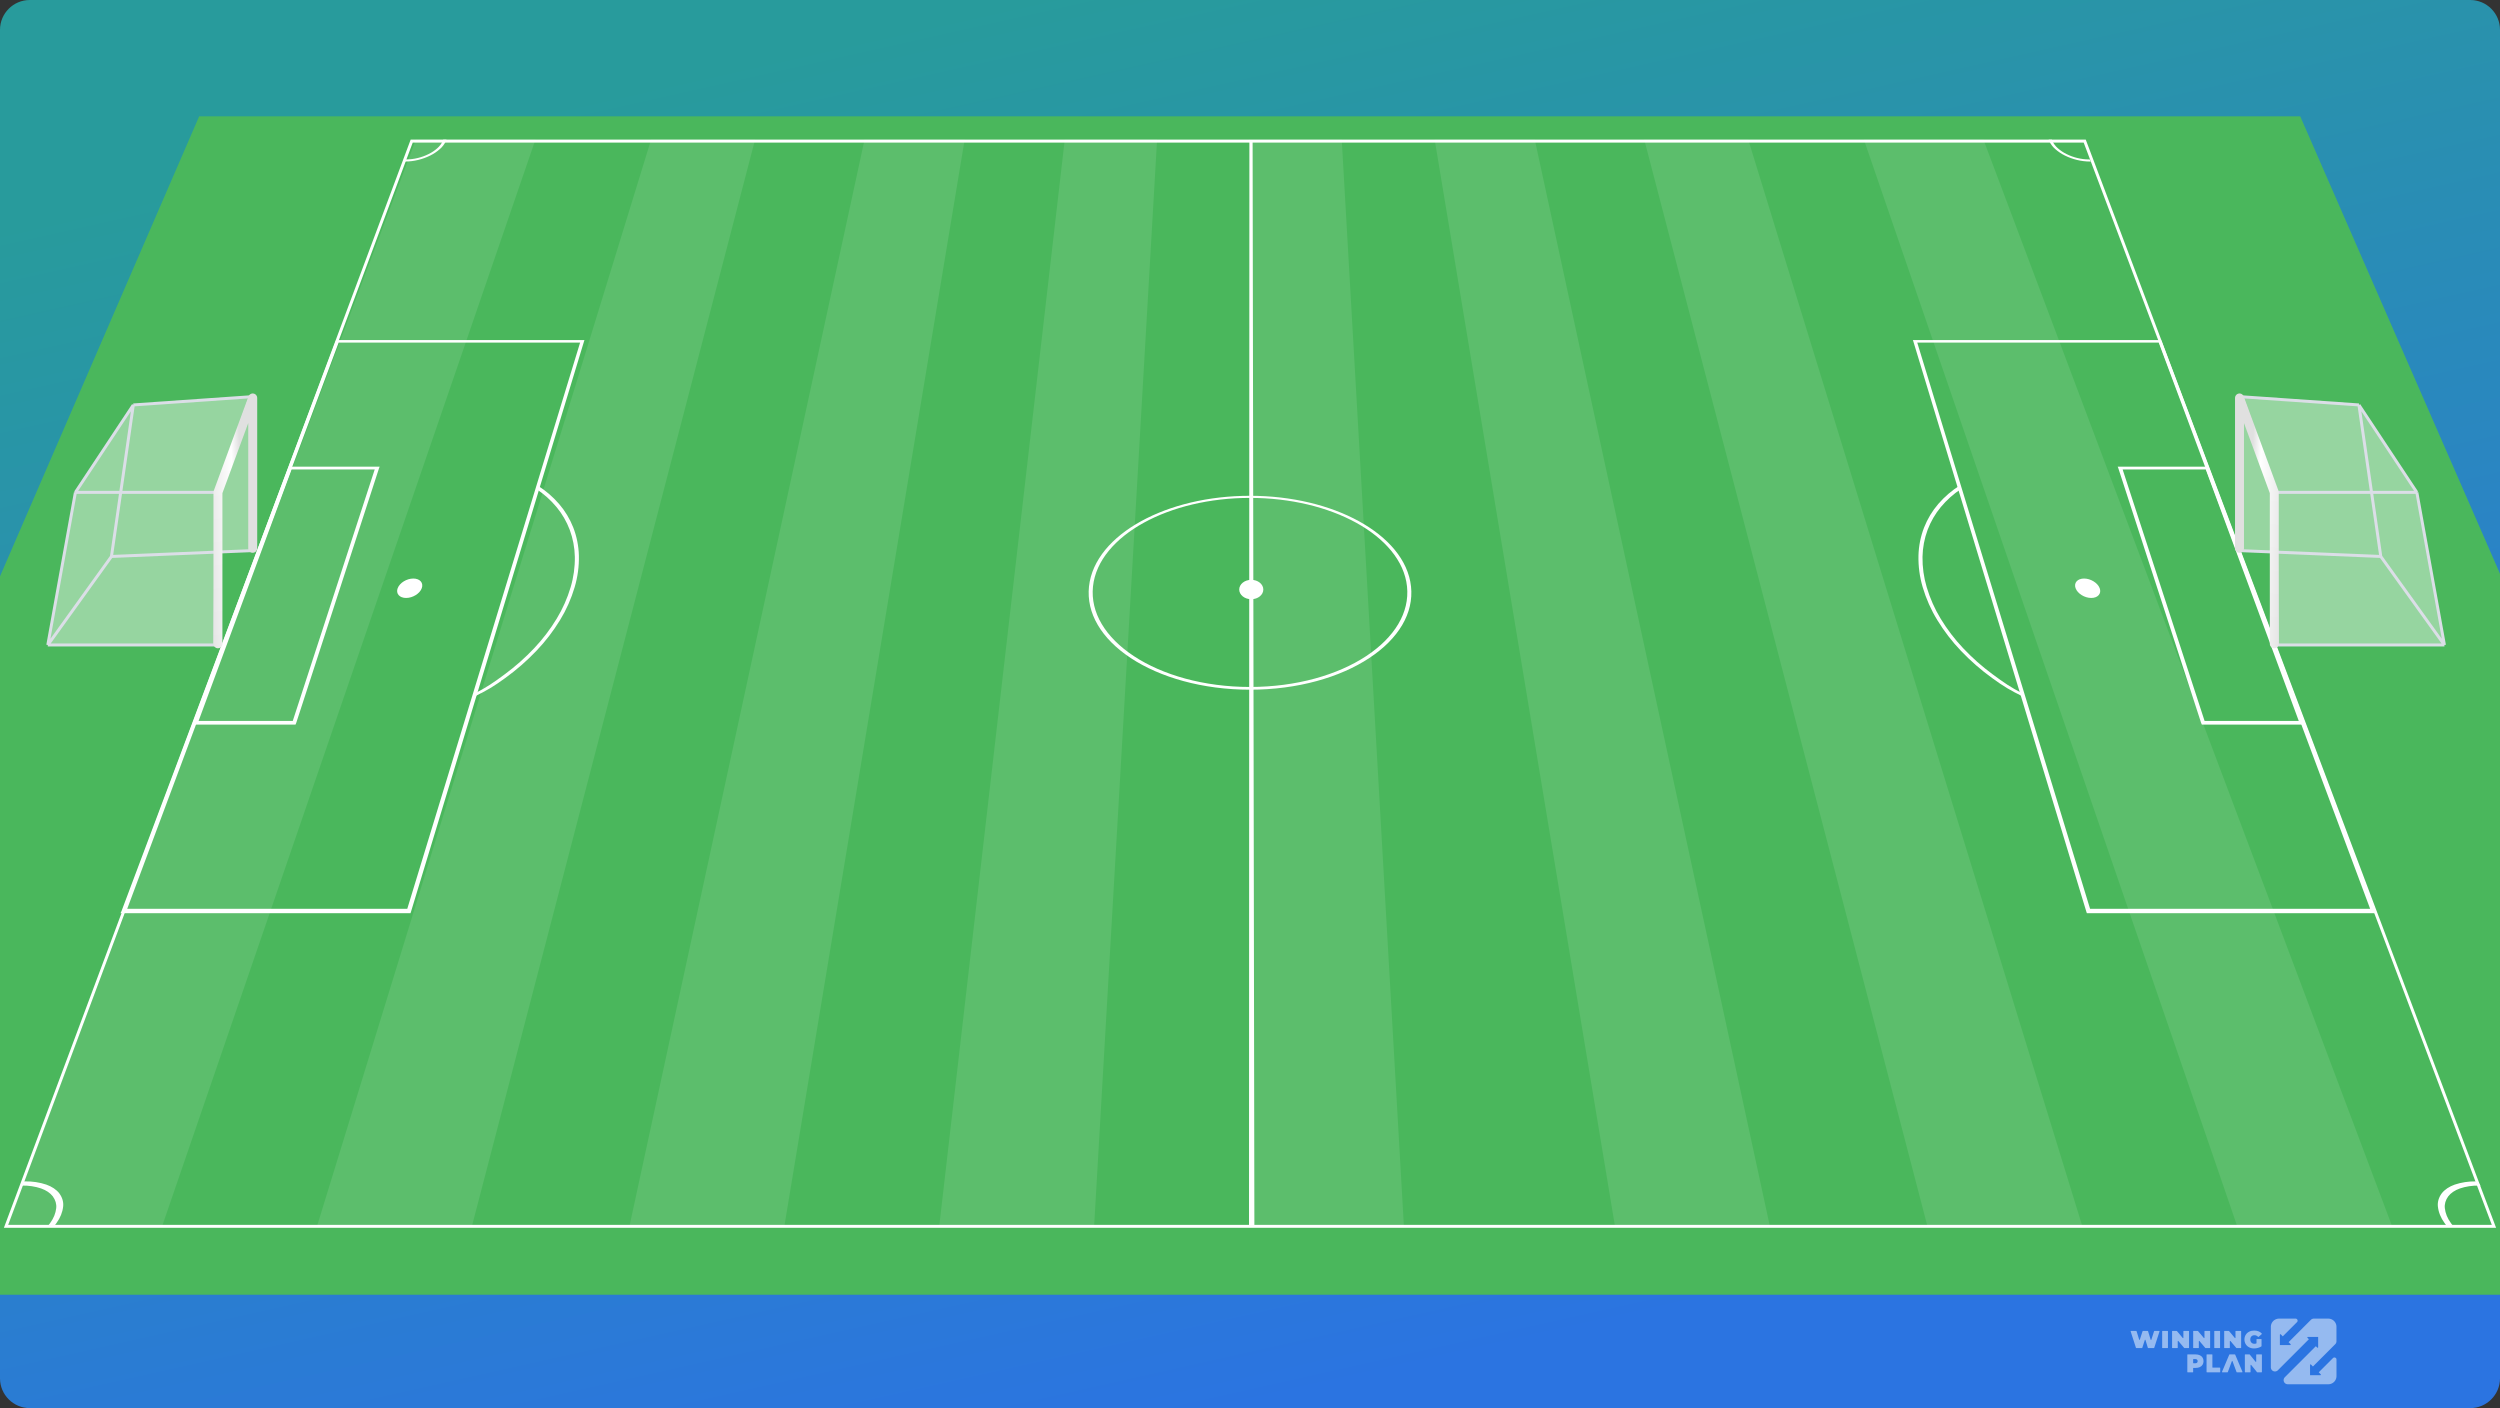 <svg width="838" height="472" viewBox="0 0 838 472" fill="none" xmlns="http://www.w3.org/2000/svg">
<rect x="0" y="0" width="838" height="472" fill="#333333" stroke="none"/>
<g clip-path="url(#clip0_3412_38189)">
<path d="M0 10C0 4.477 4.477 0 10 0H828C833.523 0 838 4.477 838 10V462C838 467.523 833.523 472 828 472H10C4.477 472 0 467.523 0 462V10Z" fill="url(#paint0_linear_3412_38189)"/>
<g opacity="0.5" clip-path="url(#clip1_3412_38189)">
<path d="M775.294 458.05L782.779 450.567L782.838 450.501L782.895 450.433L782.948 450.363L782.994 450.286L783.036 450.204L783.073 450.123L783.104 450.037L783.132 449.951L783.152 449.863L783.17 449.775L783.181 449.597V444.749L783.178 444.617L783.167 444.488L783.154 444.358L783.132 444.228L783.106 444.098L783.071 443.973L783.031 443.85L782.985 443.724L782.935 443.608L782.878 443.489L782.814 443.373L782.746 443.26L782.676 443.153L782.594 443.049L782.511 442.948L782.423 442.851L782.329 442.759L782.232 442.671L782.131 442.587L782.025 442.508L781.918 442.438L781.806 442.37L781.689 442.306L781.571 442.249L781.452 442.198L781.327 442.152L781.204 442.112L781.077 442.077L780.947 442.048L780.817 442.026L780.688 442.013L780.558 442.002L780.431 442H775.584L775.496 442.002L775.406 442.011L775.318 442.029L775.23 442.046L775.145 442.075L775.059 442.106L774.975 442.145L774.896 442.187L774.819 442.233L774.749 442.286L774.681 442.343L774.615 442.405L767.135 449.892L767.805 450.561C767.914 450.671 767.838 450.862 767.679 450.862H764.218V447.396C764.218 447.239 764.407 447.16 764.519 447.27L765.189 447.943L769.957 443.172L770.001 443.126L770.04 443.073L770.073 443.023L770.1 442.966L770.122 442.906L770.139 442.847L770.15 442.785L770.155 442.721V442.655L770.15 442.592L770.139 442.532L770.122 442.471L770.1 442.411L770.071 442.352L770.038 442.299L769.999 442.246L769.955 442.2L769.909 442.158L769.858 442.119L769.803 442.086L769.746 442.055L769.689 442.033L769.628 442.015L769.564 442.002L769.469 442H768.499H763.939L763.807 442.002L763.678 442.013L763.548 442.026L763.419 442.048L763.289 442.077L763.164 442.112L763.039 442.152L762.916 442.198L762.797 442.249L762.679 442.306L762.562 442.37L762.45 442.438L762.342 442.508L762.237 442.587L762.136 442.671L762.039 442.759L761.947 442.851L761.859 442.948L761.776 443.049L761.697 443.153L761.624 443.26L761.556 443.373L761.493 443.489L761.435 443.608L761.385 443.724L761.337 443.85L761.299 443.973L761.264 444.098L761.238 444.228L761.216 444.358L761.203 444.488L761.192 444.617L761.189 444.749V458.343L761.192 458.433L761.2 458.523L761.218 458.611L761.238 458.699L761.264 458.783L761.295 458.868L761.334 458.952L761.376 459.029L761.424 459.106L761.475 459.181L761.532 459.249L761.591 459.315L761.657 459.374L761.73 459.432L761.802 459.482L761.879 459.528L761.958 459.572L762.042 459.607L762.125 459.64L762.213 459.665L762.299 459.687L762.389 459.7L762.476 459.709L762.567 459.711L762.657 459.709L762.744 459.7L762.834 459.687L762.92 459.665L763.008 459.64L763.091 459.607L763.175 459.572L763.254 459.528L763.331 459.482L763.401 459.432L763.474 459.374L763.539 459.315L773.934 448.913L773.458 448.434C773.348 448.324 773.425 448.135 773.583 448.135H777.046V451.599C777.046 451.755 776.858 451.834 776.748 451.724L776.269 451.247L765.872 461.646L765.81 461.712L765.753 461.783L765.701 461.855L765.654 461.932L765.611 462.012L765.575 462.095L765.542 462.179L765.518 462.267L765.496 462.35L765.483 462.443L765.474 462.531L765.472 462.623L765.474 462.713L765.483 462.801L765.496 462.891L765.518 462.977L765.542 463.065L765.575 463.149L765.611 463.23L765.654 463.312L765.701 463.389L765.753 463.459L765.81 463.531L765.872 463.597L765.938 463.657L766.006 463.714L766.081 463.767L766.157 463.813L766.234 463.855L766.318 463.894L766.403 463.925L766.489 463.952L766.577 463.971L766.665 463.989L766.753 463.993L766.772 463.998L766.847 464H780.435L780.567 463.998L780.697 463.987L780.826 463.974L780.956 463.952L781.085 463.925L781.213 463.89L781.336 463.853L781.461 463.806L781.58 463.756L781.698 463.699L781.815 463.635L781.927 463.567L782.034 463.496L782.14 463.415L782.241 463.334L782.337 463.246L782.432 463.153L782.52 463.056L782.603 462.955L782.684 462.85L782.755 462.742L782.823 462.63L782.886 462.513L782.943 462.394L782.994 462.276L783.04 462.152L783.08 462.029L783.115 461.902L783.141 461.772L783.163 461.642L783.176 461.512L783.187 461.383L783.189 461.251V456.684V455.714L783.187 455.65L783.178 455.587L783.161 455.523L783.141 455.461L783.117 455.404L783.086 455.349L783.051 455.299L783.009 455.248L782.961 455.204L782.915 455.162L782.853 455.129L782.796 455.098L782.739 455.072L782.68 455.052L782.621 455.039L782.557 455.03L782.493 455.028L782.43 455.03L782.366 455.039L782.307 455.052L782.245 455.072L782.188 455.098L782.131 455.129L782.078 455.164L782.008 455.228L777.24 459.999L777.912 460.668C778.024 460.778 777.945 460.969 777.789 460.969H774.328V457.505C774.328 457.349 774.516 457.269 774.628 457.379L775.294 458.05Z" fill="white"/>
<path d="M723.871 446.282L722.096 451.795C722.08 451.841 722.038 451.872 721.989 451.872H720.068C720.02 451.872 719.977 451.841 719.962 451.793L719.159 449.148C719.128 449.044 718.979 449.042 718.946 449.146L718.099 451.793C718.083 451.839 718.041 451.87 717.992 451.87H716.076C716.027 451.87 715.985 451.839 715.969 451.793L714.195 446.28C714.172 446.21 714.226 446.137 714.301 446.137H716.069C716.118 446.137 716.16 446.168 716.175 446.214L717.054 449.062C717.085 449.165 717.231 449.165 717.265 449.064L718.194 446.214C718.21 446.168 718.252 446.137 718.3 446.137H719.924C719.973 446.137 720.015 446.168 720.031 446.216L720.909 449.099C720.94 449.203 721.089 449.203 721.12 449.101L722.049 446.214C722.065 446.168 722.107 446.137 722.156 446.137H723.768C723.839 446.137 723.893 446.21 723.871 446.282Z" fill="white"/>
<path d="M724.867 446.137H726.588C726.65 446.137 726.699 446.185 726.699 446.247V451.76C726.699 451.821 726.65 451.87 726.588 451.87H724.867C724.805 451.87 724.756 451.821 724.756 451.76V446.247C724.756 446.187 724.807 446.137 724.867 446.137Z" fill="white"/>
<path d="M733.763 446.247V451.76C733.763 451.821 733.714 451.87 733.652 451.87H732.217C732.184 451.87 732.153 451.854 732.133 451.83L730.172 449.498C730.105 449.419 729.976 449.465 729.976 449.569V451.76C729.976 451.821 729.928 451.87 729.865 451.87H728.193C728.131 451.87 728.082 451.821 728.082 451.76V446.247C728.082 446.185 728.131 446.137 728.193 446.137H729.628C729.661 446.137 729.692 446.152 729.712 446.176L731.673 448.508C731.74 448.587 731.869 448.541 731.869 448.437V446.247C731.869 446.185 731.917 446.137 731.979 446.137H733.652C733.714 446.137 733.763 446.187 733.763 446.247Z" fill="white"/>
<path d="M740.835 446.247V451.76C740.835 451.821 740.787 451.87 740.725 451.87H739.289C739.256 451.87 739.225 451.854 739.205 451.83L737.244 449.498C737.178 449.419 737.049 449.465 737.049 449.569V451.76C737.049 451.821 737 451.87 736.938 451.87H735.263C735.201 451.87 735.152 451.821 735.152 451.76V446.247C735.152 446.185 735.201 446.137 735.263 446.137H736.698C736.732 446.137 736.763 446.152 736.783 446.176L738.744 448.508C738.81 448.587 738.939 448.541 738.939 448.437V446.247C738.939 446.185 738.988 446.137 739.05 446.137H740.722C740.787 446.137 740.835 446.187 740.835 446.247Z" fill="white"/>
<path d="M742.334 446.137H744.055C744.117 446.137 744.166 446.185 744.166 446.247V451.76C744.166 451.821 744.117 451.87 744.055 451.87H742.334C742.271 451.87 742.223 451.821 742.223 451.76V446.247C742.223 446.187 742.271 446.137 742.334 446.137Z" fill="white"/>
<path d="M751.23 446.247V451.76C751.23 451.821 751.181 451.87 751.119 451.87H749.684C749.65 451.87 749.619 451.854 749.599 451.83L747.638 449.498C747.572 449.419 747.443 449.465 747.443 449.569V451.76C747.443 451.821 747.394 451.87 747.332 451.87H745.66C745.598 451.87 745.549 451.821 745.549 451.76V446.247C745.549 446.185 745.598 446.137 745.66 446.137H747.095C747.128 446.137 747.159 446.152 747.179 446.176L749.14 448.508C749.207 448.587 749.335 448.541 749.335 448.437V446.247C749.335 446.185 749.384 446.137 749.446 446.137H751.119C751.179 446.137 751.23 446.187 751.23 446.247Z" fill="white"/>
<path d="M756.49 448.848H757.957C758.019 448.848 758.068 448.896 758.068 448.958V451.213C758.068 451.25 758.05 451.285 758.019 451.305C757.691 451.524 757.311 451.693 756.883 451.813C756.433 451.938 755.991 452 755.557 452C754.942 452 754.39 451.872 753.902 451.618C753.414 451.365 753.03 451.01 752.753 450.553C752.475 450.096 752.338 449.58 752.338 449C752.338 448.422 752.475 447.904 752.753 447.447C753.03 446.99 753.416 446.635 753.915 446.382C754.412 446.128 754.973 446 755.599 446C756.164 446 756.67 446.095 757.118 446.282C757.531 446.457 757.879 446.701 758.163 447.021C758.203 447.068 758.198 447.138 758.152 447.178L757.072 448.124C757.027 448.164 756.958 448.157 756.919 448.115C756.573 447.749 756.164 447.566 755.699 447.566C755.27 447.566 754.929 447.694 754.678 447.952C754.425 448.208 754.299 448.559 754.299 449C754.299 449.432 754.423 449.779 754.674 450.041C754.924 450.304 755.257 450.434 755.674 450.434C755.896 450.434 756.107 450.396 756.311 450.324C756.355 450.308 756.384 450.264 756.384 450.218V448.956C756.38 448.899 756.428 448.848 756.49 448.848Z" fill="white"/>
<path d="M737.38 454.275C737.777 454.457 738.085 454.72 738.299 455.063C738.515 455.407 738.622 455.806 738.622 456.263C738.622 456.72 738.515 457.119 738.299 457.463C738.082 457.806 737.777 458.067 737.38 458.251C736.982 458.434 736.516 458.526 735.981 458.526H735.255C735.193 458.526 735.144 458.577 735.144 458.641V459.885C735.144 459.949 735.095 460 735.032 460H733.301C733.239 460 733.189 459.949 733.189 459.885V454.115C733.189 454.051 733.239 454 733.301 454H735.981C736.516 454 736.982 454.092 737.38 454.275ZM736.451 456.78C736.583 456.657 736.65 456.484 736.65 456.261C736.65 456.037 736.583 455.866 736.451 455.742C736.32 455.619 736.119 455.557 735.856 455.557H735.255C735.193 455.557 735.144 455.608 735.144 455.672V456.847C735.144 456.911 735.193 456.962 735.255 456.962H735.856C736.121 456.964 736.32 456.902 736.451 456.78Z" fill="white"/>
<path d="M739.751 454H741.482C741.544 454 741.593 454.051 741.593 454.115V458.314C741.593 458.378 741.643 458.429 741.705 458.429H744.099C744.161 458.429 744.211 458.48 744.211 458.544V459.88C744.211 459.945 744.161 459.995 744.099 459.995H739.748C739.686 459.995 739.637 459.945 739.637 459.88V454.115C739.639 454.051 739.688 454 739.751 454Z" fill="white"/>
<path d="M749.133 454H747.357C747.312 454 747.272 454.028 747.254 454.069L744.818 459.834C744.786 459.91 744.84 459.995 744.92 459.995H746.661C746.707 459.995 746.748 459.965 746.765 459.922L747.127 458.95L747.665 457.495L748.124 456.265C748.16 456.166 748.296 456.166 748.332 456.265L748.791 457.495L749.329 458.95L749.69 459.922C749.706 459.965 749.748 459.995 749.795 459.995H751.569C751.649 459.995 751.703 459.91 751.672 459.834L749.235 454.069C749.217 454.028 749.177 454 749.133 454Z" fill="white"/>
<path d="M758.189 454.115V459.88C758.189 459.945 758.139 459.995 758.077 459.995H756.633C756.6 459.995 756.569 459.979 756.549 459.954L754.576 457.516C754.509 457.433 754.38 457.481 754.38 457.589V459.88C754.38 459.945 754.331 459.995 754.268 459.995H752.586C752.524 459.995 752.475 459.945 752.475 459.88V454.115C752.475 454.051 752.524 454 752.586 454H754.03C754.063 454 754.094 454.016 754.115 454.042L756.087 456.48C756.154 456.563 756.283 456.514 756.283 456.406V454.115C756.283 454.051 756.332 454 756.395 454H758.077C758.139 454 758.189 454.051 758.189 454.115Z" fill="white"/>
</g>
<g clip-path="url(#clip2_3412_38189)">
<path d="M66.76 39H771.035L943.564 434H-104.262L66.76 39Z" fill="#4AB75C"/>
<path d="M2.023 411.068L137.999 47.303H698.799L835.973 411.068H2.023Z" fill="#4AB75C" stroke="white"/>
<path d="M700.561 54.15H700.83L700.501 53.443H700.434H700.232C698.911 53.439 697.594 53.276 696.307 52.959C695.061 52.657 693.849 52.214 692.693 51.638C691.648 51.127 690.673 50.473 689.791 49.693C689.041 49.046 688.429 48.241 687.992 47.33C687.973 47.287 687.954 47.243 687.936 47.2C687.918 47.156 687.901 47.113 687.885 47.07C687.868 47.026 687.852 46.983 687.837 46.94C687.823 46.898 687.809 46.855 687.795 46.812H686.719C686.733 46.855 686.748 46.898 686.763 46.941C686.778 46.984 686.794 47.027 686.811 47.07C686.827 47.114 686.844 47.157 686.862 47.2C686.88 47.244 686.899 47.287 686.918 47.331C687.402 48.346 688.083 49.243 688.917 49.965C689.899 50.835 690.986 51.565 692.15 52.135C693.441 52.778 694.794 53.272 696.185 53.608C697.62 53.963 699.088 54.144 700.561 54.15V54.15Z" fill="white"/>
<path d="M135.808 54.15H135.539L135.868 53.443H135.935H136.137C137.459 53.439 138.776 53.276 140.062 52.959C141.309 52.657 142.52 52.214 143.676 51.638C144.721 51.127 145.697 50.473 146.578 49.693C147.328 49.046 147.941 48.241 148.377 47.33C148.396 47.287 148.415 47.243 148.433 47.2C148.451 47.156 148.468 47.113 148.485 47.07C148.501 47.026 148.517 46.983 148.532 46.94C148.546 46.898 148.561 46.855 148.574 46.812H149.65C149.636 46.855 149.622 46.898 149.606 46.941C149.591 46.984 149.575 47.027 149.559 47.07C149.542 47.114 149.525 47.157 149.507 47.2C149.489 47.244 149.47 47.287 149.451 47.331C148.967 48.346 148.286 49.243 147.452 49.965C146.47 50.835 145.383 51.565 144.219 52.135C142.928 52.778 141.576 53.272 140.184 53.608C138.75 53.963 137.282 54.144 135.808 54.15V54.15Z" fill="white"/>
<path d="M8.406 396.003H8.145H8.014H7.884L6.867 397.403H6.999H7.13H7.261H7.391C9.607 397.367 11.802 397.699 13.78 398.369C15.46 398.961 16.828 399.885 17.698 401.017C18.599 402.247 18.994 403.617 18.84 404.984C18.653 406.695 17.977 408.366 16.851 409.906C16.787 409.998 16.721 410.09 16.655 410.182C16.588 410.273 16.521 410.365 16.451 410.456C16.382 410.547 16.312 410.638 16.24 410.729C16.168 410.82 16.095 410.91 16.021 411H18.152C18.225 410.91 18.297 410.819 18.368 410.728C18.438 410.637 18.508 410.547 18.576 410.455C18.644 410.364 18.711 410.273 18.778 410.182C18.845 410.09 18.909 409.998 18.973 409.907C20.221 408.191 20.967 406.33 21.169 404.426C21.335 402.905 20.89 401.382 19.883 400.015C18.91 398.758 17.384 397.731 15.513 397.075C13.311 396.331 10.87 395.963 8.406 396.003V396.003Z" fill="white"/>
<path d="M829.944 396.003H830.205H830.335H830.466L831.482 397.403H831.351H831.219H831.089H830.959C828.743 397.367 826.548 397.699 824.569 398.369C822.889 398.961 821.521 399.885 820.651 401.017C819.75 402.247 819.356 403.617 819.509 404.984C819.697 406.695 820.372 408.366 821.498 409.906C821.563 409.998 821.628 410.09 821.695 410.182C821.761 410.273 821.829 410.365 821.898 410.456C821.967 410.547 822.038 410.638 822.11 410.729C822.182 410.82 822.254 410.91 822.328 411H820.197C820.125 410.91 820.053 410.819 819.982 410.728C819.911 410.637 819.842 410.547 819.774 410.455C819.706 410.364 819.638 410.273 819.572 410.182C819.505 410.09 819.44 409.998 819.377 409.907C818.128 408.191 817.383 406.33 817.18 404.426C817.015 402.905 817.459 401.382 818.467 400.015C819.44 398.758 820.966 397.731 822.837 397.075C825.039 396.331 827.48 395.963 829.944 396.003V396.003Z" fill="white"/>
<path opacity="0.1" d="M356.906 46.812H387.854L366.745 411.12H314.822L356.906 46.812Z" fill="white"/>
<path opacity="0.1" d="M289.795 46.812H323.349L262.898 411.12H210.975L289.795 46.812Z" fill="white"/>
<path opacity="0.1" d="M218.242 46.812H253.1L158.158 411.12H106.234L218.242 46.812Z" fill="white"/>
<path opacity="0.1" d="M139.402 46.812H179.473L54.31 411.12H2.387L139.402 46.812Z" fill="white"/>
<path opacity="0.1" d="M514.459 46.812H480.904L541.356 411.12H593.279L514.459 46.812Z" fill="white"/>
<path opacity="0.1" d="M586.014 46.812H551.155L646.098 411.12H698.021L586.014 46.812Z" fill="white"/>
<path opacity="0.1" d="M664.852 46.812H624.781L749.944 411.12H801.867L664.852 46.812Z" fill="white"/>
<path opacity="0.1" d="M418.802 46.812H449.751L470.591 411.12H418.668L418.802 46.812Z" fill="white"/>
</g>
<path d="M420.469 411.307H418.668L418.803 47H419.876L420.469 411.307Z" fill="white"/>
<path d="M419.007 231.188C418.028 231.188 417.05 231.172 416.073 231.14C415.097 231.109 414.123 231.062 413.152 230.999C412.182 230.936 411.216 230.858 410.256 230.764C409.295 230.67 408.341 230.561 407.395 230.437C406.472 230.316 405.555 230.18 404.643 230.029C403.732 229.879 402.828 229.714 401.931 229.535C401.035 229.356 400.147 229.163 399.269 228.956C398.391 228.75 397.523 228.529 396.667 228.296C395.826 228.066 394.995 227.824 394.174 227.568C393.354 227.313 392.544 227.045 391.746 226.765C390.948 226.484 390.163 226.192 389.391 225.888C388.62 225.584 387.862 225.269 387.119 224.943C386.384 224.62 385.662 224.285 384.954 223.94C384.247 223.595 383.554 223.239 382.876 222.873C382.199 222.507 381.538 222.132 380.893 221.747C380.249 221.363 379.622 220.969 379.012 220.567C378.404 220.165 377.811 219.754 377.236 219.334C376.662 218.915 376.106 218.487 375.567 218.051C375.03 217.617 374.511 217.174 374.011 216.725C373.511 216.276 373.031 215.821 372.571 215.359C372.108 214.894 371.664 214.421 371.239 213.943C370.816 213.465 370.412 212.981 370.029 212.492C369.647 212.003 369.286 211.51 368.945 211.011C368.605 210.514 368.286 210.013 367.989 209.508C367.687 208.994 367.407 208.476 367.148 207.954C366.891 207.433 366.655 206.907 366.441 206.379C366.227 205.852 366.036 205.322 365.867 204.79C365.699 204.259 365.553 203.727 365.429 203.193C365.303 202.646 365.2 202.097 365.12 201.545C365.041 200.995 364.984 200.444 364.951 199.891C364.918 199.34 364.908 198.787 364.922 198.235C364.935 197.685 364.971 197.134 365.03 196.585C365.089 196.036 365.171 195.489 365.276 194.944C365.38 194.401 365.507 193.859 365.656 193.321C365.804 192.784 365.974 192.25 366.167 191.72C366.358 191.191 366.572 190.666 366.806 190.146C367.034 189.641 367.284 189.138 367.553 188.639C367.821 188.142 368.11 187.648 368.419 187.159C368.726 186.671 369.053 186.188 369.399 185.71C369.745 185.233 370.109 184.761 370.492 184.296C370.866 183.841 371.26 183.39 371.671 182.945C372.081 182.5 372.508 182.061 372.953 181.629C373.397 181.197 373.857 180.771 374.334 180.353C374.809 179.935 375.301 179.524 375.808 179.121C376.309 178.722 376.826 178.33 377.357 177.945C377.888 177.561 378.434 177.184 378.994 176.815C379.553 176.446 380.126 176.085 380.712 175.732C381.296 175.38 381.894 175.036 382.504 174.701C383.113 174.367 383.735 174.04 384.369 173.722C385.002 173.405 385.648 173.096 386.304 172.797C386.96 172.498 387.626 172.207 388.302 171.927C388.978 171.646 389.663 171.376 390.357 171.115C391.057 170.852 391.768 170.598 392.488 170.355C393.207 170.111 393.935 169.878 394.671 169.654C395.407 169.431 396.151 169.219 396.901 169.016C397.651 168.814 398.408 168.623 399.17 168.442C399.946 168.258 400.73 168.085 401.52 167.923C402.31 167.761 403.107 167.61 403.908 167.47C404.71 167.331 405.516 167.202 406.327 167.085C407.137 166.968 407.951 166.862 408.768 166.768C409.606 166.672 410.449 166.587 411.297 166.515C412.144 166.442 412.995 166.382 413.849 166.333C414.703 166.285 415.56 166.248 416.418 166.224C417.277 166.2 418.136 166.188 418.996 166.188C419.856 166.188 420.715 166.2 421.573 166.224C422.432 166.248 423.289 166.285 424.143 166.333C424.997 166.382 425.848 166.442 426.695 166.515C427.543 166.587 428.386 166.672 429.224 166.768C430.041 166.862 430.855 166.968 431.665 167.085C432.476 167.202 433.283 167.331 434.084 167.47C434.886 167.61 435.682 167.761 436.472 167.923C437.262 168.085 438.046 168.258 438.822 168.442C439.585 168.623 440.342 168.814 441.092 169.016C441.842 169.219 442.586 169.431 443.322 169.654C444.058 169.878 444.786 170.111 445.506 170.355C446.225 170.598 446.936 170.852 447.636 171.115C448.33 171.376 449.016 171.646 449.691 171.927C450.368 172.207 451.034 172.498 451.69 172.797C452.346 173.096 452.992 173.405 453.625 173.722C454.26 174.04 454.882 174.367 455.491 174.701C456.101 175.036 456.699 175.38 457.284 175.732C457.869 176.085 458.442 176.446 459.001 176.815C459.561 177.184 460.107 177.561 460.638 177.945C461.17 178.33 461.688 178.722 462.189 179.121C462.696 179.524 463.187 179.935 463.663 180.353C464.14 180.771 464.6 181.197 465.044 181.629C465.489 182.061 465.917 182.5 466.327 182.945C466.738 183.39 467.132 183.841 467.507 184.296C467.889 184.761 468.254 185.233 468.599 185.71C468.945 186.188 469.273 186.671 469.581 187.159C469.889 187.648 470.178 188.142 470.447 188.639C470.716 189.138 470.965 189.641 471.194 190.146C471.429 190.666 471.642 191.191 471.834 191.72C472.026 192.25 472.197 192.784 472.346 193.321C472.495 193.859 472.622 194.401 472.726 194.944C472.831 195.489 472.913 196.036 472.972 196.585C473.031 197.134 473.068 197.685 473.081 198.235C473.095 198.787 473.085 199.34 473.052 199.891C473.019 200.444 472.963 200.995 472.884 201.545C472.804 202.097 472.702 202.646 472.575 203.193C472.452 203.727 472.306 204.259 472.138 204.79C471.969 205.322 471.778 205.852 471.565 206.379C471.351 206.907 471.116 207.433 470.858 207.954C470.6 208.476 470.319 208.994 470.018 209.508C469.721 210.013 469.402 210.514 469.062 211.011C468.722 211.51 468.36 212.003 467.978 212.492C467.596 212.981 467.192 213.465 466.769 213.943C466.345 214.421 465.901 214.894 465.437 215.359C464.978 215.821 464.498 216.276 463.999 216.725C463.499 217.174 462.98 217.617 462.442 218.051C461.904 218.487 461.348 218.915 460.774 219.334C460.199 219.754 459.607 220.165 458.998 220.567C458.389 220.969 457.762 221.363 457.118 221.747C456.473 222.132 455.812 222.507 455.135 222.873C454.458 223.239 453.765 223.595 453.058 223.94C452.35 224.285 451.628 224.62 450.893 224.943C450.15 225.269 449.392 225.584 448.621 225.888C447.849 226.192 447.064 226.484 446.267 226.765C445.469 227.045 444.659 227.313 443.839 227.568C443.018 227.824 442.187 228.066 441.347 228.296C440.49 228.529 439.622 228.75 438.745 228.956C437.866 229.163 436.978 229.356 436.083 229.535C435.186 229.714 434.281 229.879 433.371 230.029C432.459 230.18 431.542 230.316 430.619 230.437C429.673 230.561 428.719 230.67 427.759 230.764C426.798 230.858 425.832 230.936 424.862 230.999C423.891 231.062 422.917 231.109 421.941 231.14C420.964 231.172 419.986 231.188 419.007 231.188ZM418.996 166.898C412.172 166.898 405.643 167.682 399.654 169.106C393.63 170.539 388.118 172.627 383.388 175.231C378.606 177.864 374.602 181.036 371.673 184.606C368.7 188.228 366.824 192.272 366.371 196.585C365.91 200.973 366.964 205.23 369.296 209.166C371.665 213.164 375.344 216.82 380.071 219.931C384.855 223.081 390.69 225.658 397.277 227.455C403.909 229.264 411.263 230.27 419.007 230.27C426.751 230.27 434.105 229.264 440.736 227.455C447.322 225.658 453.156 223.081 457.939 219.931C462.665 216.82 466.344 213.164 468.711 209.166C471.041 205.23 472.094 200.973 471.631 196.585C471.177 192.272 469.299 188.228 466.325 184.606C463.395 181.036 459.39 177.864 454.607 175.231C449.876 172.627 444.364 170.539 438.338 169.106C432.349 167.682 425.821 166.898 418.996 166.898Z" fill="white"/>
<path d="M419.423 194.355C419.954 194.354 420.482 194.439 420.988 194.608C421.449 194.761 421.883 194.995 422.269 195.3C422.623 195.577 422.919 195.927 423.138 196.329C423.349 196.714 423.461 197.149 423.463 197.593C423.466 198.036 423.359 198.473 423.154 198.861C422.938 199.266 422.644 199.62 422.292 199.9C421.904 200.21 421.469 200.447 421.006 200.603C419.978 200.947 418.873 200.947 417.845 200.603C417.381 200.447 416.946 200.21 416.559 199.9C416.206 199.62 415.913 199.266 415.698 198.861C415.492 198.474 415.385 198.037 415.387 197.593C415.389 197.149 415.501 196.714 415.711 196.329C415.93 195.927 416.226 195.577 416.58 195.3C416.966 194.996 417.398 194.762 417.858 194.608C418.364 194.439 418.892 194.354 419.423 194.355V194.355Z" fill="white"/>
<path d="M137.603 306.1H136.821H41.184H40.402L40.742 305.37L112.518 114.417L112.712 114H113.302H195.313H195.903L195.768 114.417L137.84 305.37L137.603 306.1ZM42.641 304.64H136.515L194.451 114.834H113.506L42.641 304.64Z" fill="white"/>
<path d="M99.054 242.893H98.335H65.275H64.557L64.844 242.275L96.693 156.895L96.915 156.416H97.547H126.636H127.268L127.069 156.895L99.311 242.275L99.054 242.893ZM66.565 241.659H98.133L125.602 157.375H97.737L66.565 241.659Z" fill="white"/>
<path d="M159 233.5C163.379 231.356 165.348 230.178 169.327 227.299C173.084 224.588 176.598 221.521 179.824 218.137C182.809 215.016 185.462 211.563 187.736 207.839C189.828 204.423 191.47 200.725 192.618 196.847C193.644 193.404 194.125 189.808 194.041 186.201C193.954 182.981 193.316 179.804 192.158 176.821C191.014 173.918 189.402 171.244 187.394 168.917C185.28 166.477 182.833 164.381 180.132 162.699L179.745 163.893C182.286 165.554 184.58 167.601 186.55 169.969C188.428 172.235 189.926 174.821 190.979 177.616C192.049 180.496 192.627 183.552 192.686 186.643C192.739 190.102 192.263 193.547 191.274 196.847C190.17 200.555 188.601 204.094 186.61 207.369C184.448 210.933 181.928 214.243 179.095 217.242C176.038 220.488 172.709 223.437 169.148 226.053C165.378 228.832 163.152 230.406 159 232.5V233.5Z" fill="white"/>
<path d="M138.539 193.926C139.04 193.919 139.538 194.005 140.01 194.179C140.399 194.321 140.75 194.559 141.034 194.871C141.289 195.156 141.459 195.514 141.521 195.9C141.582 196.327 141.533 196.763 141.377 197.163C141.197 197.636 140.932 198.068 140.597 198.435C140.229 198.842 139.809 199.191 139.348 199.474C138.863 199.776 138.343 200.012 137.802 200.177C137.258 200.345 136.694 200.431 136.127 200.435C135.622 200.442 135.12 200.355 134.644 200.177C134.252 200.031 133.9 199.789 133.616 199.471C133.363 199.182 133.197 198.82 133.139 198.432C133.082 198 133.138 197.561 133.299 197.16C133.485 196.691 133.755 196.263 134.094 195.9C134.462 195.497 134.883 195.151 135.343 194.871C135.826 194.574 136.342 194.341 136.88 194.179C137.42 194.014 137.978 193.929 138.539 193.926V193.926Z" fill="white"/>
<path d="M699.508 306.1H700.29H795.927H796.709L796.369 305.37L724.593 114.417L724.399 114H723.809H641.798H641.208L641.343 114.417L699.272 305.37L699.508 306.1ZM794.47 304.64H700.596L642.66 114.834H723.605L794.47 304.64Z" fill="white"/>
<path d="M738.057 242.893H738.776H771.836H772.555L772.268 242.275L740.419 156.895L740.196 156.416H739.564H710.475H709.843L710.042 156.895L737.8 242.275L738.057 242.893ZM770.546 241.659H738.978L711.509 157.375H739.375L770.546 241.659Z" fill="white"/>
<path d="M678.111 233.5C673.732 231.356 671.764 230.178 667.785 227.299C664.027 224.588 660.513 221.521 657.288 218.137C654.303 215.016 651.65 211.563 649.375 207.839C647.283 204.423 645.641 200.725 644.493 196.847C643.467 193.404 642.987 189.808 643.071 186.201C643.158 182.981 643.795 179.804 644.954 176.821C646.098 173.918 647.709 171.244 649.718 168.917C651.831 166.477 654.279 164.381 656.98 162.699L657.367 163.893C654.825 165.554 652.532 167.601 650.562 169.969C648.683 172.235 647.185 174.821 646.132 177.616C645.062 180.496 644.484 183.552 644.425 186.643C644.372 190.102 644.849 193.547 645.837 196.847C646.942 200.555 648.51 204.094 650.502 207.369C652.664 210.933 655.183 214.243 658.017 217.242C661.073 220.488 664.402 223.437 667.963 226.053C671.733 228.832 673.959 230.406 678.111 232.5V233.5Z" fill="white"/>
<path d="M698.572 193.926C698.071 193.919 697.573 194.005 697.101 194.179C696.713 194.321 696.362 194.559 696.077 194.871C695.822 195.156 695.653 195.514 695.59 195.9C695.529 196.327 695.579 196.763 695.734 197.163C695.914 197.636 696.179 198.068 696.515 198.435C696.882 198.842 697.302 199.191 697.763 199.474C698.248 199.776 698.768 200.012 699.31 200.177C699.854 200.345 700.417 200.431 700.984 200.435C701.489 200.442 701.992 200.355 702.468 200.177C702.859 200.031 703.212 199.789 703.495 199.471C703.749 199.182 703.915 198.82 703.973 198.432C704.029 198 703.974 197.561 703.813 197.16C703.626 196.691 703.356 196.263 703.018 195.9C702.649 195.497 702.228 195.151 701.768 194.871C701.285 194.574 700.769 194.341 700.231 194.179C699.692 194.014 699.133 193.929 698.572 193.926V193.926Z" fill="white"/>
<path d="M763.053 185.076L763.363 216.198H819.375L810.122 165.038L790.71 135.735L751.469 133L750.96 184.574L763.053 185.076Z" fill="white" fill-opacity="0.42"/>
<path d="M810.122 165.038H762.854M810.122 165.038L819.375 216.198M810.122 165.038L790.71 135.735M762.854 165.038L763.363 216.198H819.375M762.854 165.038L751.469 133M819.375 216.198L798.039 186.527M790.71 135.735L751.469 133M790.71 135.735L798.039 186.527M751.469 133L750.96 184.574L798.039 186.527" stroke="#DBDEE7"/>
<path d="M762.344 215.807V165.038L750.682 133.391V183.792" stroke="url(#paint1_linear_3412_38189)" stroke-width="3" stroke-linecap="round" stroke-linejoin="round"/>
<path d="M72.343 185.076L72.033 216.198H16.021L25.275 165.038L44.687 135.735L83.928 133L84.437 184.574L72.343 185.076Z" fill="white" fill-opacity="0.42"/>
<path d="M25.275 165.038H72.543M25.275 165.038L16.021 216.198M25.275 165.038L44.687 135.735M72.543 165.038L72.033 216.198H16.021M72.543 165.038L83.928 133M16.021 216.198L37.358 186.527M44.687 135.735L83.928 133M44.687 135.735L37.358 186.527M83.928 133L84.437 184.574L37.358 186.527" stroke="#DBDEE7"/>
<path d="M73.053 215.807V165.038L84.714 133.391V183.792" stroke="url(#paint2_linear_3412_38189)" stroke-width="3" stroke-linecap="round" stroke-linejoin="round"/>
</g>
<defs>
<linearGradient id="paint0_linear_3412_38189" x1="203.79" y1="30.394" x2="308.416" y2="496.806" gradientUnits="userSpaceOnUse">
<stop stop-color="#289B9C"/>
<stop offset="1" stop-color="#2B74E1"/>
</linearGradient>
<linearGradient id="paint1_linear_3412_38189" x1="723.826" y1="155.661" x2="784.883" y2="158.314" gradientUnits="userSpaceOnUse">
<stop offset="0.507" stop-color="#E0E0E0"/>
<stop offset="0.554" stop-color="white"/>
<stop offset="0.725" stop-color="#E0E0E0"/>
<stop offset="0.828" stop-color="white"/>
</linearGradient>
<linearGradient id="paint2_linear_3412_38189" x1="111.57" y1="155.661" x2="50.514" y2="158.314" gradientUnits="userSpaceOnUse">
<stop offset="0.507" stop-color="#E0E0E0"/>
<stop offset="0.554" stop-color="white"/>
<stop offset="0.725" stop-color="#E0E0E0"/>
<stop offset="0.828" stop-color="white"/>
</linearGradient>
<clipPath id="clip0_3412_38189">
<path d="M0 10C0 4.477 4.477 0 10 0H828C833.523 0 838 4.477 838 10V462C838 467.523 833.523 472 828 472H10C4.477 472 0 467.523 0 462V10Z" fill="white"/>
</clipPath>
<clipPath id="clip1_3412_38189">
<rect width="89.925" height="22" fill="white" transform="translate(714.189 442)"/>
</clipPath>
<clipPath id="clip2_3412_38189">
<rect width="905.77" height="395" fill="white" transform="translate(-33.885 39)"/>
</clipPath>
</defs>
</svg>
